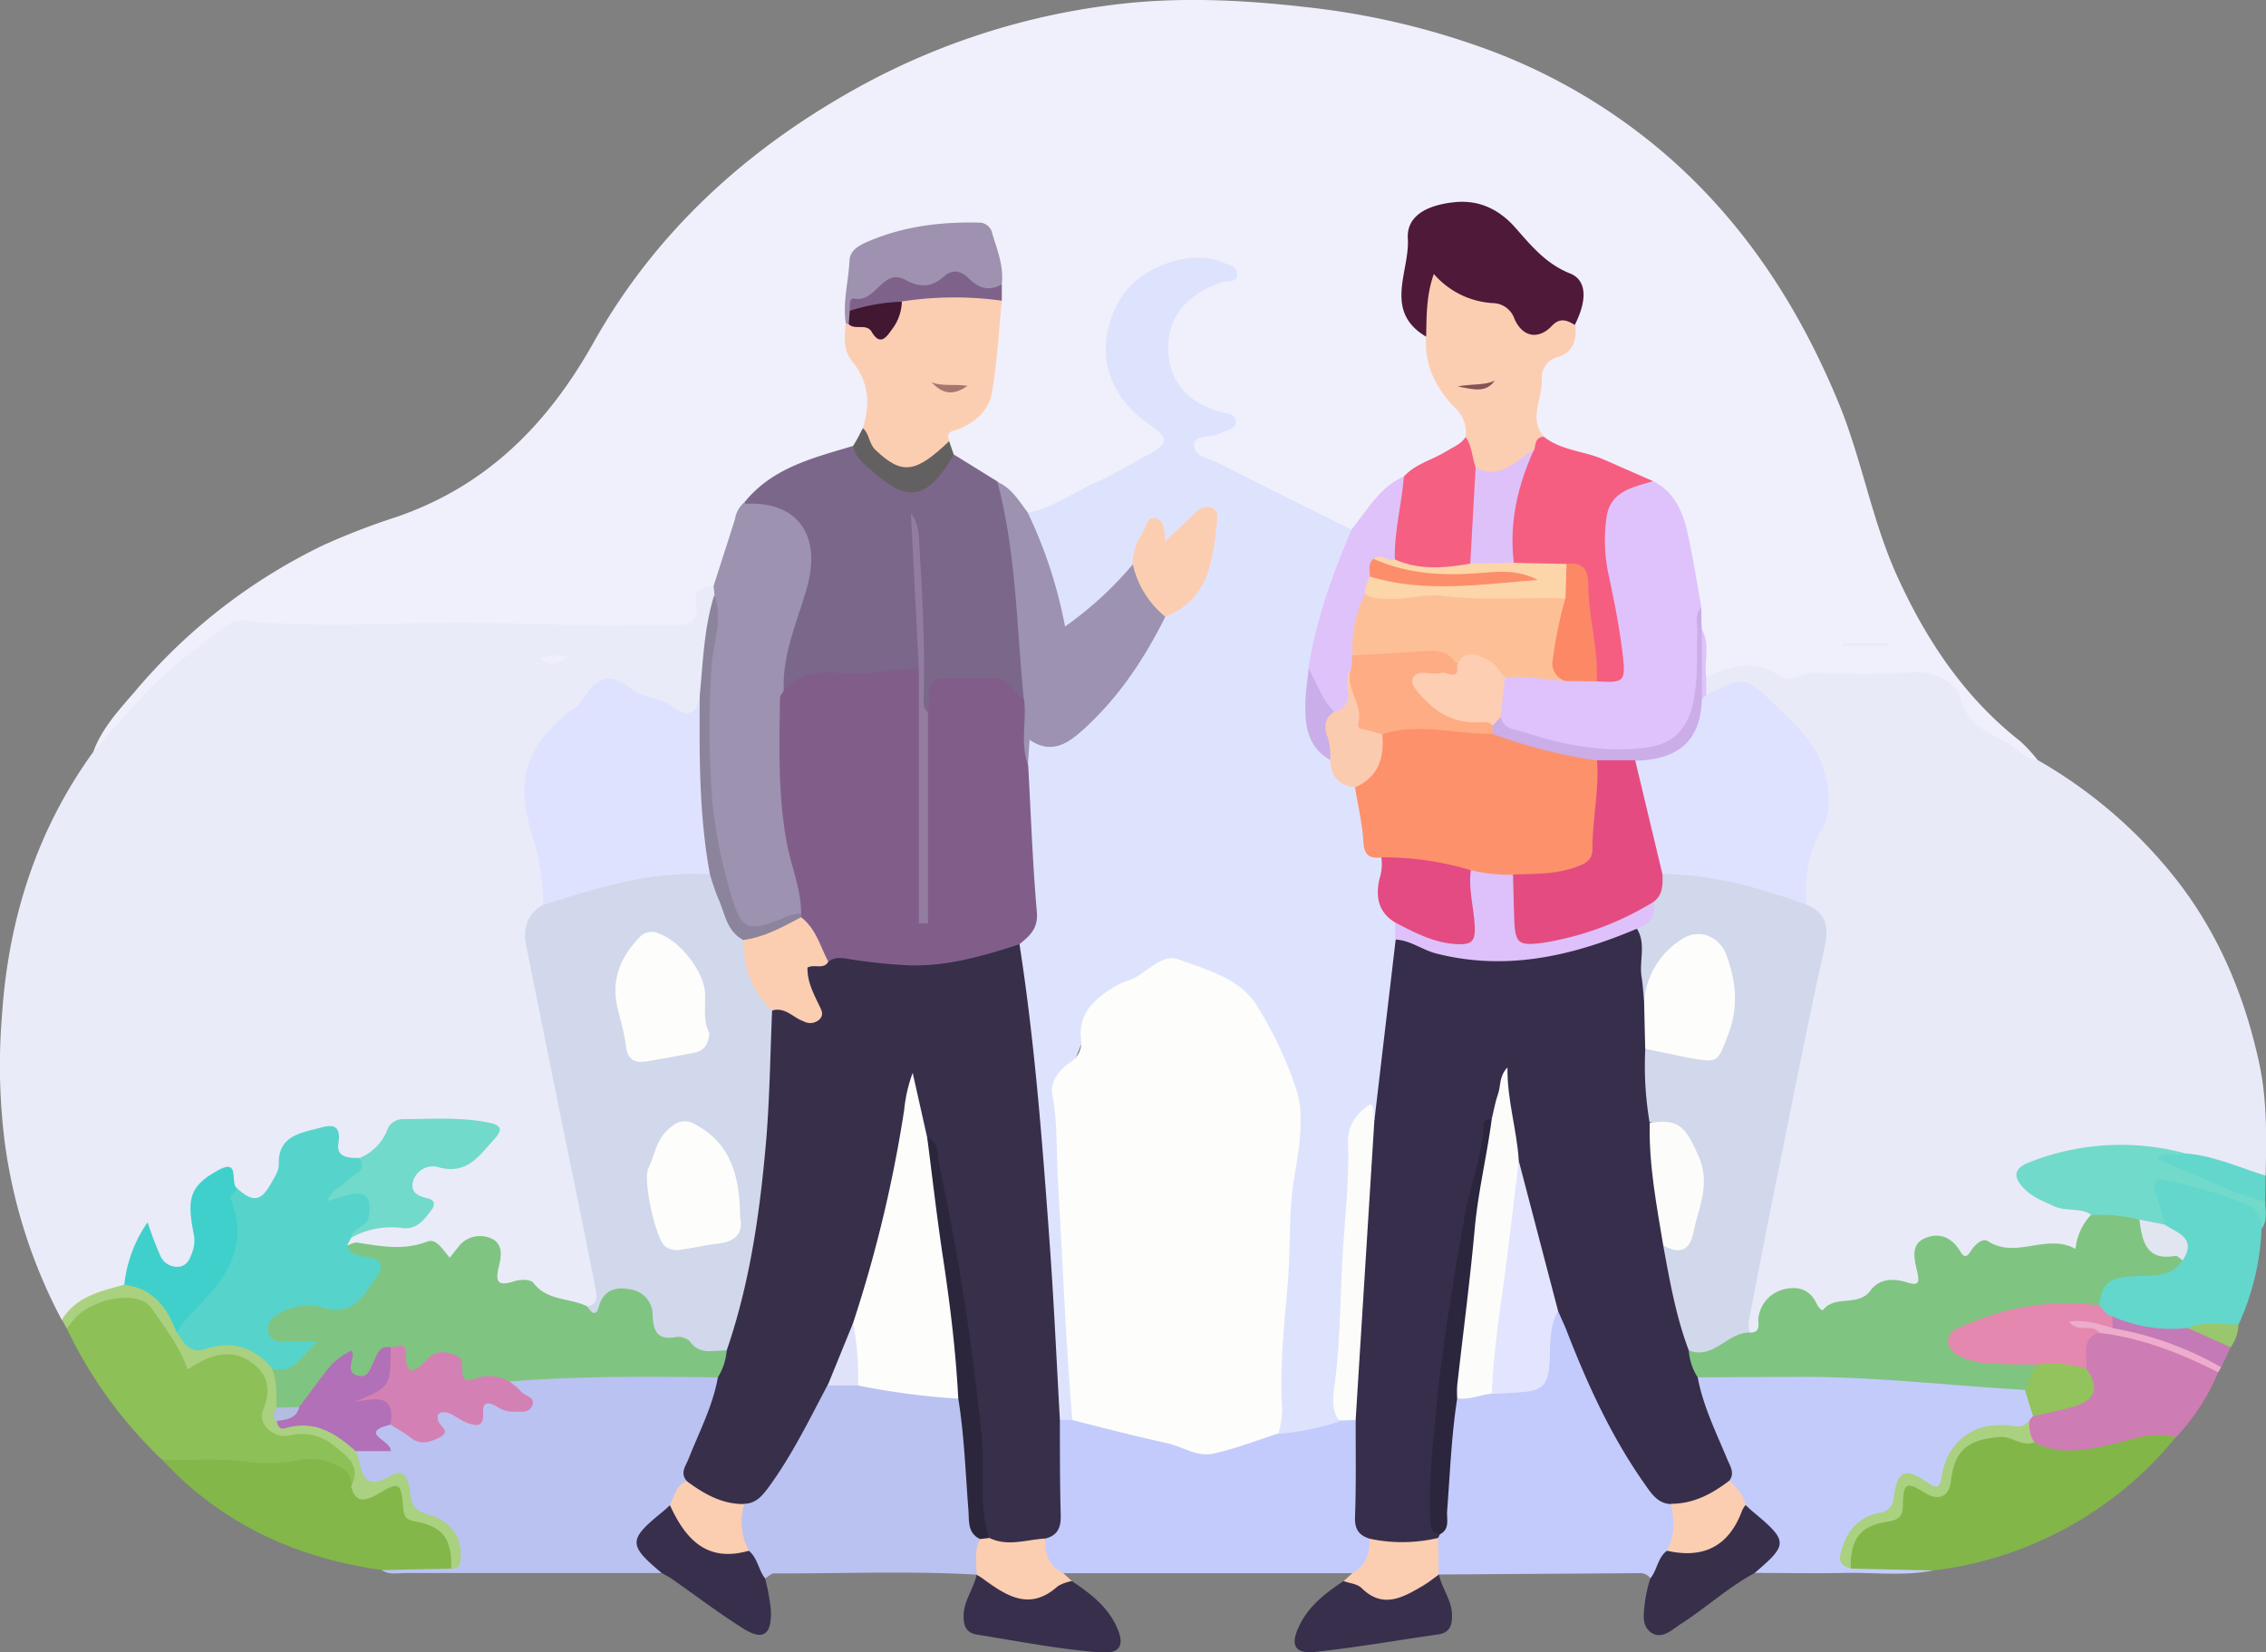 <svg xmlns="http://www.w3.org/2000/svg" viewBox="0 0 388.68 283.5"><rect x="0" y="0" width="388.68" height="283.5" fill="#808080" stroke="none"/><defs><style>.cls-1{fill:#f0f0fc;}.cls-2{fill:#eaebf8;}.cls-3{fill:#e9eaf7;}.cls-4{fill:#bac2f1;}.cls-5{fill:#c3cbfc;}.cls-6{fill:#c3cbfb;}.cls-7{fill:#82b649;}.cls-8{fill:#8dc056;}.cls-9{fill:#83b749;}.cls-10{fill:#63d7cb;}.cls-11{fill:#ce7cb4;}.cls-12{fill:#72dacb;}.cls-13{fill:#382f4c;}.cls-14{fill:#382f4b;}.cls-15{fill:#a9d17f;}.cls-16{fill:#fbceb2;}.cls-17{fill:#fcceb1;}.cls-18{fill:#c37ab6;}.cls-19{fill:#edaccc;}.cls-20{fill:#98c76d;}.cls-21{fill:#dee3fd;}.cls-22{fill:#7b678a;}.cls-23{fill:#9d92b0;}.cls-24{fill:#dfc2fb;}.cls-25{fill:#4f1939;}.cls-26{fill:#f55e81;}.cls-27{fill:#9e92b0;}.cls-28{fill:#dfc2fa;}.cls-29{fill:#f55f81;}.cls-30{fill:#cbade8;}.cls-31{fill:#7f628a;}.cls-32{fill:#636061;}.cls-33{fill:#d1d8eb;}.cls-34{fill:#80c481;}.cls-35{fill:#dfe2fe;}.cls-36{fill:#56d4cb;}.cls-37{fill:#71dacb;}.cls-38{fill:#3fd0cc;}.cls-39{fill:#8c849d;}.cls-40{fill:#d381b4;}.cls-41{fill:#b170b8;}.cls-42{fill:#fbceb1;}.cls-43{fill:#372e4b;}.cls-44{fill:#fdfefb;}.cls-45{fill:#fcfcfa;}.cls-46{fill:#aad180;}.cls-47{fill:#93c35d;}.cls-48{fill:#fcfdfb;}.cls-49{fill:#e2e5fd;}.cls-50{fill:#2b253d;}.cls-51{fill:#fdfefc;}.cls-52{fill:#2c263d;}.cls-53{fill:#e0e2f9;}.cls-54{fill:#e588b0;}.cls-55{fill:#e0e5f0;}.cls-56{fill:#b2bde0;}.cls-57{fill:#815e8a;}.cls-58{fill:#fd916c;}.cls-59{fill:#dec1fa;}.cls-60{fill:#e34b82;}.cls-61{fill:#fbcbb0;}.cls-62{fill:#caaee9;}.cls-63{fill:#927ca0;}.cls-64{fill:#fdc096;}.cls-65{fill:#fdceb1;}.cls-66{fill:#fc8865;}.cls-67{fill:#421731;}.cls-68{fill:#a6766e;}.cls-69{fill:#dfc1fa;}.cls-70{fill:#855255;}.cls-71{fill:#fcd5a9;}.cls-72{fill:#fdac84;}.cls-73{fill:#fc8e6b;}.cls-74{fill:#e44c81;}.cls-75{fill:#fdfdfb;}</style></defs><g id="Layer_2" data-name="Layer 2"><g id="Layer_1-2" data-name="Layer 1"><path class="cls-1" d="M16,129c1.47-4.07,4.43-7.2,7.13-10.35A97.57,97.57,0,0,1,55.57,93.48,122.25,122.25,0,0,1,68.1,88.66c15.39-5.31,25.83-15.84,33.71-29.89,10.86-19.35,26.83-33.69,46.3-44.28a121.12,121.12,0,0,1,42-13.56c11.36-1.54,22.76-1,34.18.32a130.75,130.75,0,0,1,28.28,6.33,99.8,99.8,0,0,1,34,19.68c13,11.54,22.06,25.64,28.7,41.61,4.07,9.78,5.75,20.28,10.13,29.94,5,11,11.52,20.83,21.16,28.38a27.74,27.74,0,0,1,3,3.27c-1.48,1-2.61-.09-3.76-.72-2.17-1.2-4.16-2.71-6.5-3.63-1.5-.6-2.17-2-2.77-3.36-1.85-4.36-5-6.55-9.89-6.28-6.44.36-12.93-.44-19.36.57a2.65,2.65,0,0,1-1.48,0c-4.11-1.88-8.24-2.36-12.48-.38-.3.14-.69-.2-1-.4-1.53-2.52-.2-5.44-1.18-8a18.57,18.57,0,0,1-.36-3.64,98.12,98.12,0,0,0-2.77-14.3,10.67,10.67,0,0,0-5-6.74,53.78,53.78,0,0,0-13.63-5.46,12.28,12.28,0,0,1-5.24-2.58c-2.68-3.63-1.62-12.13,2-14.8a7.17,7.17,0,0,0,3.12-4.83c2-6.15,1.88-6.6-3.64-9.79-2.44-1.41-4.12-3.54-5.89-5.63-3.31-3.89-7.39-5.8-12.58-4.29A6.78,6.78,0,0,0,242,43.67c.08,1.11.59,2.27.19,3.32-1.66,4.36.12,7.71,2.95,10.8A20.79,20.79,0,0,0,250.84,70a5.1,5.1,0,0,1,1.3,4.79c-.54,2.07-2.36,2.75-4,3.6a60.5,60.5,0,0,0-6.84,3.76,25.29,25.29,0,0,0-6.44,6.11c-.93,1.15-1.71,2.47-3.31,2.82-5.88-1.79-11.17-4.92-16.64-7.61-2.79-1.36-5.56-2.83-8.29-4.35-1.21-.68-2.6-1.47-2.5-3s1.77-1.88,3.05-2.33a5,5,0,0,0,2.88-1.59c-5.16-2.82-10.93-5.08-10.66-12.58.26-7.21,5-10.39,10.9-12.75C205,43.2,196,46.09,192.62,52.29c-3.14,5.69-2.17,15.11,4.23,19,4.86,3,4.56,5.1-.53,7.91s-10.34,5.55-15.66,8c-1.23.58-2.42,1.35-3.89,1.14-2.68-1-3.69-3.88-6.1-5.15-2.31-2-5.54-2.58-7.47-5.11A8.48,8.48,0,0,1,162,75.57c-.36-2,1.31-2.44,2.54-3.17a9.14,9.14,0,0,0,4.93-7.79c.25-4.32,1.28-8.59,1.39-12.94-.06-1,0-2,0-3-.52-9.09-2.14-10.42-11-9a48.18,48.18,0,0,0-8.73,2c-2.72,1-4.31,2.59-4.64,5.65a54.46,54.46,0,0,0-.57,8.17,11.22,11.22,0,0,0,1.9,7,12.48,12.48,0,0,1,1.15,11,9.63,9.63,0,0,1-2.29,3.41c-2.9,1.84-6.36,2.16-9.45,3.53a23.45,23.45,0,0,0-9,6.53,39.33,39.33,0,0,0-3.68,9.73c-.42,1.68-.76,3.42-2.24,4.59a4.56,4.56,0,0,0-1.79,2.32c-1.59,4.57-1.78,4.8-6.59,4.74-12.24-.14-24.48,0-36.72-.2-8.72-.13-17.48.1-26.22.22a15.22,15.22,0,0,1-4.48-.12c-5.85-1.71-9.6,1.83-13.67,5-5.27,4.1-9.53,9.13-13.82,14.15C18.26,128.25,17.46,129.31,16,129Z"/><path class="cls-2" d="M16,129c3-3.43,6-6.93,9.14-10.26,4.24-4.48,9.27-8,14.15-11.74a4.36,4.36,0,0,1,3.27-.46c11.31,1.16,22.6.41,33.92.31,7-.07,14.17.2,21.26.38,6,.15,12,0,18,.06,2.64,0,4.28-.73,3.65-3.62s1.52-2.6,3-3.16a2.28,2.28,0,0,1,.83,1.68c-.87,5.51-1.77,11-2.22,16.6-1.4,5.21-1.39,5.17-6.46,3.1a54.52,54.52,0,0,1-7.84-3.51c-2-1.18-3.58-.73-4.92,1a29.25,29.25,0,0,1-4.54,4.43c-6.61,5.37-7.62,12.85-4.52,20.63a19,19,0,0,1,1,11.32c-2.51,2.64-2.44,5.63-1.73,9,3.76,18.12,7.48,36.26,10.84,54.47.37,2,1.23,4.27-1.43,5.53-3.2-.66-6.72-.2-9.27-3.07-1.06-1.19-2.76-1-4.27-.72-2.39.41-3.58-.36-3.28-3,.18-1.55.73-3.45-1.14-4.34-1.69-.81-3.16.17-4.34,1.36-1.35,1.35-2.53,1.25-3.86,0-.86-.8-2.18-1.38-3.11-.85-4.32,2.47-8.41-.4-12.61-.28-.44-.84,0-1.44.54-2a10.74,10.74,0,0,1,7-2.09c1.49,0,3,0,4.29-.93,1-.73,1.77-1.6.45-2.69s-2.25-2.44-1.43-4.2a4.64,4.64,0,0,1,5-2.53c3.23.39,5.47-.9,7.44-3.23,1.25-1.48,1.25-2.38-.8-2.76a49.88,49.88,0,0,0-12.27-.25c-1.49.09-2.4,1.21-3.1,2.44a7.48,7.48,0,0,1-4.87,3.75c-1.88.36-3.5.08-4.29-1.91-.5-1.26-.13-3.3-2.49-2.8s-4.84.7-5.64,3.46a22.91,22.91,0,0,1-2.14,5.51c-2.1,3.48-4,3.71-7,.87-1.8-2.87-3.42-2.8-5.63.26a6.34,6.34,0,0,0-.92,5c.08.5.2,1,.26,1.47.47,3.64-.68,6.53-3,6.84-3.38.47-4.41-2.11-5.4-4.61a5.59,5.59,0,0,0-.52-1.44c-1.56,2.71-2,5.82-3.35,8.56a2.75,2.75,0,0,1-1.72,1.29c-3.64.49-6.26,3-9.3,4.65A90.42,90.42,0,0,1,.89,196.55a104.93,104.93,0,0,1-.55-22.39C1.44,157.77,6.24,142.47,16,129Z"/><path class="cls-3" d="M292.67,116.2c4.15-2,8.19-3.19,12.58-.24,1.81,1.21,4-.6,6.17-.54a151.29,151.29,0,0,0,16.77-.07c4.1-.34,7.5,2.09,8.13,4.57,1.34,5.26,5.85,5.89,9.09,8.33,1.21.91,2.48,2.1,4.21,2.21a81.89,81.89,0,0,1,24,20.85c7.14,9.29,11.43,19.77,13.89,31.07,1.38,6.35,1.25,12.85,1.11,19.32-1.38,1-2.6.06-3.85-.32a74.16,74.16,0,0,0-10.36-2.73c-7.91-1.38-15.79-1.75-23.52,1-1.32.47-3.29.66-3.23,2.56.06,1.64,1.75,2.28,3.06,3a14.89,14.89,0,0,0,5,1.49c1.21.17,2.54.11,3.24,1.44.23,2-1.23,3.47-1.79,5.22a1.82,1.82,0,0,1-2.38,1.27,8.79,8.79,0,0,0-6.88.72,2.43,2.43,0,0,1-2.52-.07c-2.52-1.52-4.85-1.57-7.25.39-1.31,1.08-2.26-.3-3.21-1-1.25-.95-2.61-1.75-4.12-.95s-1.23,2.4-1,3.71c.52,3.18-.78,4.13-3.76,3.5a5.1,5.1,0,0,0-4.81,1.5,7.58,7.58,0,0,1-3.59,1.73c-3.19.92-5.85,1.61-8.71-1.32-1.8-1.85-4.8,0-6,2.95-.57,1.39-.13,4-3.06,3-1.18-1.16-.74-2.55-.49-3.87,3.23-17.26,6.84-34.45,10.25-51.68a87.51,87.51,0,0,1,2-9.5c1-3.15.7-5.85-2.08-8a16.4,16.4,0,0,1,1.07-11.61c3.64-7.6,2.25-14.1-4-19.88-1.56-1.44-3.11-2.9-4.54-4.46-1.82-2-3.71-2.77-6.22-1.15-1,.63-2.17,1.39-3.44.38A2.17,2.17,0,0,1,292.67,116.2Z"/><path class="cls-4" d="M113.4,269.88q-21.93,0-43.86,0c-1.34,0-2.76.36-4-.47,1.74-2,4.12-1.17,6.26-1.35,1.48-.12,3,0,4.45-.06,2.86-.63,1.58-2.49,1.12-4a3.88,3.88,0,0,0-2.6-2.49c-3-1-5.28-2.5-5.62-6-.12-1.14-.85-1.66-2.14-1.28-1.47.44-3.19,2-4.46.61A6.78,6.78,0,0,1,61,248.68a4.84,4.84,0,0,1,4.83-.24c-2.44-2.9-2.4-3.38.68-4.74,1.72.08,2.91,1.34,4.38,2,1.69.72,3.67,1.89,3.58-1.79-.08-3,2.1-2.5,4-1.73,1.62.67,3.14,1.93,4-1,.38-1.34,1.76-1.13,2.89-.75,1.28.43,2.52,1.14,4,.46.34-1.44-1.12-1.74-1.7-2.56-.87-1.21-.39-1.78.79-2.19a178.44,178.44,0,0,1,34-.69c2.56,1.39,1.3,3.39.71,5.16-1.48,4.45-3.84,8.58-4.69,13.24-1,1.66-2.09,3.26-2.94,5a7.06,7.06,0,0,1-1.28,1.34c-4.56,3.87-4.57,4-.85,8.68A.94.94,0,0,1,113.4,269.88Z"/><path class="cls-5" d="M232,269.91H182.42c-3.6-1-4.27-2.24-3.34-6.4,1.41-1.92,1.4-4.14,1.5-6.4.21-4.44-.76-8.94.7-13.31a3.14,3.14,0,0,1,2.29-1.05,83,83,0,0,1,16.71,4c4.73,1.56,9.21,1.79,13.83-.09a42.66,42.66,0,0,1,5-1.45c3.56-.88,7.18-1.49,10.77-2.26a3.43,3.43,0,0,1,3,.75c1.61,4.34.53,8.86.78,13.29.12,2.24,0,4.48,1.44,6.42C236,267.41,235.34,268.8,232,269.91Z"/><path class="cls-6" d="M331.58,269.44c-5.06,1-10.18.31-15.27.42s-10.25,0-15.37,0c-.36-.91.38-1.33.86-1.86,2.85-3.11,2.81-4.09-.39-6.88a13.59,13.59,0,0,1-2.46-2.27c-.82-1.8-2.31-3.21-3-5.09-.68-4.9-3.47-9.06-4.77-13.74-.45-1.64-1.52-3.36.71-4.58,7.31-1,14.66-.64,22-.35,10.91.42,21.84.89,32.66,2.54,2.08.93,2.52,2.8,2.73,4.8a3.51,3.51,0,0,1-.63,1.65c-.92,1.52-2.34,1.41-3.91,1.49-5.9.31-9.82,1.74-10.83,7.95-.37,2.3-1.72,2.67-3.83,1.55-3.23-1.73-3.4-1.65-4.27,2-.52,2.17-2,3.06-3.82,3.66a7.24,7.24,0,0,0-4.75,4.44c-.52,1.39-.67,2.81,1.56,2.8,3,.05,5.91-.08,8.85.05C329.05,268.12,330.63,267.92,331.58,269.44Z"/><path class="cls-5" d="M283.09,270.78a2.24,2.24,0,0,0-2-.88l-34.31.23-.42-.49a11.26,11.26,0,0,1-.33-5.73,7.37,7.37,0,0,1,.36-1.24c1.44-5.1,1-10.39,1.59-15.57.3-2.47.16-5,1.57-7.22,1.83-1.34,4-1.39,6.14-1.7,8.28-.32,8.25-.32,9.44-8.5.24-1.66-.15-3.52,1.29-4.87,2.78-.36,2.75,2.14,3.35,3.63,3.38,8.45,7,16.77,12.22,24.3a16.88,16.88,0,0,0,4.87,5.05,7.55,7.55,0,0,1-.25,8.26C285.43,267.6,285.37,270,283.09,270.78Z"/><path class="cls-4" d="M167.51,270.16c-11.57-.68-23.15-.17-34.72-.22-.52,0-1,.56-1.56.86-2.28-.75-2.33-3.17-3.54-4.72-1.52-2.66-2.24-5.35-.38-8.16,5.8-4,8.11-10.56,11.58-16.24,1-1.68,1.48-3.76,3.53-4.67a12.14,12.14,0,0,1,5-.19c5.68,1.13,11.59.81,17.13,2.81,1.73,1.93,1.45,4.36,1.78,6.68.82,5.63-.08,11.46,2.06,16.92.52,2,0,4-.21,5.94A2.23,2.23,0,0,1,167.51,270.16Z"/><path class="cls-7" d="M331.58,269.44l-14.13-.33c-1.41-3.7.09-6.8,4.2-8.24,2.32-.8,4.22-1.44,4.16-4.64,0-2.2,1.93-2.66,4.5-1,2.22,1.42,3.14.77,3.55-1.54,1.1-6.19,5.64-9.14,11.91-7.76,1.2.26,2.3.95,3.59.91a20.93,20.93,0,0,0,12.41-.11,49.71,49.71,0,0,1,8-1.45c1.33-.16,2.79-.43,3.42,1.32A63.36,63.36,0,0,1,331.58,269.44Z"/><path class="cls-8" d="M27.89,250.53a77.07,77.07,0,0,1-16.44-22.6c1.06-4.54,4.88-5.34,8.54-5.9,3.4-.51,6.42.56,8.21,3.88.53,1,1.08,2,1.62,2.93,1.65,3,3.06,4.74,7.26,3,5.22-2.1,11.1,3.72,9.55,8.8-1.15,3.73.14,4.86,3.89,4.57,4.43-.35,9.12,2.36,10.64,6.15.83,2.06.72,2.35-1.26,3.47-2.5-3.3-5.89-3.81-9.67-3.09-6.29,1.19-12.56-1.13-18.86-.1C30.11,251.88,29.17,250.58,27.89,250.53Z"/><path class="cls-9" d="M27.89,250.53c4.55,0,9.13-.31,13.63.15a28,28,0,0,0,8.81,0,10.72,10.72,0,0,1,8,1,3.23,3.23,0,0,1,1.92,3.27c1.7,1.25,3.3,1.11,5.13,0,2.63-1.53,4.24-.8,4.47,2.24.18,2.25,1.1,2.68,3.06,3.19,4.27,1.09,6,4.82,4.51,8.74l-11.86.25C50.86,267.33,38.1,261.48,27.89,250.53Z"/><path class="cls-10" d="M387.92,210.83A43.71,43.71,0,0,1,384,227.19c-2.65,2.07-5.93.34-8.74,1.47a21.13,21.13,0,0,1-13.06-1.9,4.38,4.38,0,0,1-2.6-2.59c-.12-4,1.44-5.6,6.07-6.14,2.68-.31,5.53,0,7.66-2.18,1.11-1.45.79-2.69-.56-3.76a6.39,6.39,0,0,1-2.24-2.32c-.74-2.43-3-5.15-1.09-7.34s4.84,0,7.29.23c3.09.33,5.83,2.05,8.74,3.09A3.73,3.73,0,0,1,387.92,210.83Z"/><path class="cls-11" d="M373.22,246.6c-4.05-1.17-7.79.53-11.59,1.33-4.32.92-8.54,1.72-12.69-.49-2-.94-1.37-2.41-.78-3.86l.53-.6c1-1.81,2.9-1.73,4.55-2.14,5-1.26,5.33-1.84,3.78-6.61-.26-2.59-.46-5.16,2.73-6.24,7.31,0,13.66,3,20,6.17.44.21.58.79.72,1.27A36.79,36.79,0,0,1,373.22,246.6Z"/><path class="cls-12" d="M387.92,210.83a4,4,0,0,0-2.51-4.2,78.92,78.92,0,0,0-14.69-4.26c-1.35-.22-1.29,1.06-1,2,.52,1.89,1.06,3.79,1.59,5.68-1.58,1.08-3.2,0-4.79.09-2.57-.75-5.45-.1-7.82-1.73-1.95-1.28-4.35-.51-6.41-1.48-1.8-.85-3.65-1.5-5.09-3-1.86-1.88-1.91-3.42.77-4.48a42.71,42.71,0,0,1,26.45-1.69.63.63,0,0,1-.27.91,2,2,0,0,1-1.13.16c4,2.1,8.29,3.54,12.39,5.41,1.13.51,2.34.8,3.14,1.85C388.55,207.76,389,209.39,387.92,210.83Z"/><path class="cls-13" d="M246.82,270.13c.5,2.43,2.26,4.43,2.24,7.08,0,1.75-.45,2.91-2.32,3.19-7,1-14,2.24-21.09,3-3.62.4-4.41-1.16-2.75-4.56s4.52-5.58,7.57-7.59a3.39,3.39,0,0,1,3.52.33c3.31,2.82,6.37,1.55,9.5-.32,1-.59,1.84-1.79,3.28-1.12Z"/><path class="cls-13" d="M183.85,271.26c3.25,2.16,6.31,4.5,7.87,8.26,1.08,2.61.46,4.18-2.65,4-7.22-.52-14.31-1.93-21.44-3.07-1.85-.29-2.34-1.39-2.35-3.17,0-2.64,1.72-4.65,2.23-7.08l0,0c2.5-.48,3.87,1.72,5.84,2.52,2.22.89,4.09,1.4,6.05-.5A4,4,0,0,1,183.85,271.26Z"/><path class="cls-14" d="M283.09,270.78c1.17-1.42,1.23-3.51,2.8-4.7a3.58,3.58,0,0,1,3.13-.8c3.89.87,5.94-1.32,7.68-4.28.65-1.11,1.11-2.54,2.72-2.78.36.33.72.67,1.09,1,6.25,5.19,6.27,5.7.43,10.67-4.49,2.42-8.25,5.91-12.52,8.65-1.58,1-3.38,2.91-5.3,1.48-1.72-1.29-1.1-3.68-.91-5.62A24.34,24.34,0,0,1,283.09,270.78Z"/><path class="cls-13" d="M128.48,266.09c1.49,1.24,1.61,3.27,2.75,4.71a35.52,35.52,0,0,1,1,5.44c.16,4.36-1.4,5.35-5,3-4.07-2.58-7.91-5.51-11.86-8.27-.61-.43-1.27-.76-1.91-1.13-5.71-4.78-5.7-5.68.12-10.41.48-.39.92-.81,1.38-1.22,1.88.36,2.31,2.12,3.13,3.41,1.65,2.58,3.56,4.34,7,3.62A4,4,0,0,1,128.48,266.09Z"/><path class="cls-15" d="M77.38,269.15c.18-5.13-1.38-7.29-6.33-8.16-1.75-.3-1.79-1.22-1.91-2.55-.36-4.11-.7-4.23-4.1-2.25-1.93,1.11-4,2.15-4.83-1.25,1.93-3.6-1-5.34-3.06-7a8.48,8.48,0,0,0-7.36-1.68c-2.62.67-5.69-1.78-4.69-4.28,1.46-3.65.91-6.3-2.23-8.41s-6.4-1.23-9.45.62l-1.27.75c-1.33-4-3.94-7.23-6.2-10.53-2.06-3-9.33-1.9-12.83,1.5-.61.6-1.11,1.32-1.67,2l-.82-1.49c2.44-4,6.61-4.9,10.67-6a7.36,7.36,0,0,1,7.88,3.79c.73,1.27,1.15,2.7,2,3.94,1.17,2,2.92,2.42,5.1,2,4.56-.84,8.35.42,11,4.38a9.65,9.65,0,0,1,1,6.1c-.08.94-.56,1.9.12,2.81,2.38.47,4.85,0,7.19.91s4.49,2,5.34,4.58a5.75,5.75,0,0,1,.6,1.35c.61,3.43,1.57,5.27,5.58,2.84,2.48-1.49,3.11,1.51,3.27,3.11.2,2.22,1,3,3.15,3.64,4,1.18,5.74,4,5.47,7.36C79,268.39,78.72,269.21,77.38,269.15Z"/><path class="cls-16" d="M246.77,270.16c-.89.63-1.74,1.34-2.68,1.89-3.44,2-6.85,4.07-10.57.38-.71-.7-2-.79-3.05-1.16l1.49-1.36c2.35-1.29,3-3.45,3-5.92,3.89-1.13,7.8-.82,11.71-.18Z"/><path class="cls-17" d="M183.85,271.26a7.29,7.29,0,0,0-2.39.86c-4.88,4.41-8.92,1.61-13-1.37a9.78,9.78,0,0,0-.94-.57c0-2.06-.46-4.17.57-6.13a2,2,0,0,1,1.63-.79c3.12,1,6.46-.77,9.55.74-.09,2.57.61,4.72,3.13,5.91Z"/><path class="cls-10" d="M388.53,206.18c-6.41-1.65-12.17-4.87-18.4-7.27,1.17-2,3.08,0,4.27-1.06,5,.27,9.51,2.4,14.2,3.85Z"/><path class="cls-18" d="M362.35,225.84a24.86,24.86,0,0,0,12.85,2,8.55,8.55,0,0,1,7.42,3.32c-.54,1.15-1.09,2.29-1.63,3.43A172.63,172.63,0,0,0,362.2,228,1.65,1.65,0,0,1,362.35,225.84Z"/><path class="cls-19" d="M362.4,227.87a56.88,56.88,0,0,1,18.59,6.7l-.52.86c-6.45-3.25-13.1-5.9-20.35-6.75-1.12-.33-2.2.27-3.3.12s-2.12-.32-2.15-1.58,1.12-1.55,2.1-1.51C358.86,225.81,361,225.86,362.4,227.87Z"/><path class="cls-20" d="M382.62,231.14l-7.42-3.32c2.85-1.21,5.85-.45,8.77-.63A7.19,7.19,0,0,1,382.62,231.14Z"/><path class="cls-21" d="M183.94,243.63l-2.14,0c-2.41-3.41-1.65-7.5-1.81-11.17-1-22.89-3.1-45.66-5.84-68.39a6.82,6.82,0,0,1,0-1.86c2-2.84,2.18-5.89,2.1-9.38-.17-6.93-1.15-13.82-.95-20.76,0-1.11.09-2.23.22-3.34.18-1.64.94-2.53,2.73-2,3.06.83,5.24-.72,7.31-2.66,5.7-5.33,9.69-11.92,13.69-18.5,5.74-3.13,8.05-8.23,8.27-14.52,0-.85.37-1.87-.59-2.35s-1.6.4-2.24.95-1.41,1.42-2.16,2.08c-2.6,2.31-3,2.22-4.77-1.07-2,1.7-2.17,4.14-2.92,6.33-2.33,4.3-6.17,7.11-9.93,10-1.54,1.18-3,.81-3.48-1a150.86,150.86,0,0,0-5.5-17c-.13-.34.09-.72.27-1,4.34-.84,7.87-3.5,11.81-5.23,3-1.34,5.9-3.14,8.86-4.71,3.63-1.93,3.66-2.92.13-5.34-7.46-5.12-9.43-13.36-5-21.17,3.21-5.72,12.24-9,17.89-6.47,1,.44,2.42.64,2.32,2.06s-1.54,1-2.4,1.24c-5.67,1.81-9.13,5.58-9.39,10.32-.34,6.05,2.78,10.27,8.88,11.95,1.07.29,2.57.28,2.69,1.53.14,1.56-1.6,1.6-2.64,2.17-1.49.82-4.38.25-4.5,1.83-.18,2.22,2.72,2.51,4.4,3.37,7.51,3.86,15.09,7.58,22.64,11.36.43,3.27-1.27,6-2.39,8.86a85.77,85.77,0,0,0-4,15.14c-.1,1.85-.41,3.68-.55,5.52a12.33,12.33,0,0,0,3.52,9.78c.73,2.43,2.81,3.65,4.64,5.09,1.21,2.34,1.25,4.95,1.69,7.45a5.76,5.76,0,0,0,2.55,4.21,3.16,3.16,0,0,1,.49,2.79c-1,3.36,0,6.2,2.16,8.77a8.2,8.2,0,0,1,.44,3.18c-.93,9.24-2.32,18.43-3,27.7-.08,1.11-.22,2.25-1.36,2.88-2-.68-2.7.56-3.24,2.09-.68,1.93-.51,3.94-.6,5.92-.71,14.55-1.35,29.1-2.56,43.61A45.22,45.22,0,0,1,219.21,246c-1.06-4.67-.62-9.44-.19-14.06.55-5.85.66-11.72,1.08-17.56.63-8.7,1-17.44,1.38-26.16a5.86,5.86,0,0,0-2.11-4.6,8.71,8.71,0,0,1-2.82-5.94c-.14-3-1.85-5.13-4.19-6.75a62,62,0,0,0-9-4.68,3,3,0,0,0-2.54-.32c-4.25,2-9.48,3.06-12.14,7-2.92,4.38-4.41,9.71-6.6,14.58-1.33,3-.29,7.13,0,10.74,1.21,14.17,1.35,28.4,2.59,42.57A3.55,3.55,0,0,1,183.94,243.63Z"/><path class="cls-22" d="M163.65,78l7.44,4.61a8.56,8.56,0,0,1,2.24,4.62c1.91,10.17,2.38,20.48,3.19,30.76a3.33,3.33,0,0,1-.33,1.44c-1.06,1.41-2,.4-2.78-.29-3.29-3.06-7.26-1.76-11-1.79-1.32,0-1.77,1.09-2,2.28s0,2.66-1.92,2.55c-1.44-1.42-1.35-3.35-1-4.94,1.2-5,.32-9.94.09-14.88-.2-4.33-.11-8.67-.78-12.4.48,7.81,1.28,16.19,1.13,24.6-2.54,1.92-5.61,1.65-8.5,1.88-5,.41-10.11-.66-14.67,2.3-2.05-1.68-1.3-3.86-.88-5.84.82-3.89,2-7.67,3.23-11.46a15.52,15.52,0,0,0,.12-9.51c-1-3.08-2.87-4.78-6.27-4.72-1.1,0-2.72.9-3.29-1,4.8-6,11.89-7.67,18.75-9.73,2,1.37,3.25,3.44,5.14,4.88,3.79,2.88,5.79,2.75,9.14-.5C161.65,79.9,162.38,78.68,163.65,78Z"/><path class="cls-23" d="M127.65,86.2c.09.08.19.23.28.23,8.84-.44,13,5.32,10.51,14.29-1.64,5.84-4.29,11.47-4,17.74.8,2.94.42,5.94.36,8.9a86.8,86.8,0,0,0,2.83,24c.47,1.78,1.13,3.6.13,5.44-8.29,5.17-11.39,4.13-13.93-4.93-3.59-12.75-3.87-25.69-2.34-38.79.42-3.65,1.45-7.28,1.07-11-.06-.52-.11-1-.16-1.56,1.23-3.83,2.47-7.65,3.68-11.48A4.66,4.66,0,0,1,127.65,86.2Z"/><path class="cls-24" d="M283.55,82.55c3.7,1.85,5.12,5.27,5.94,9,.94,4.21,1.59,8.49,2.36,12.74-1,3.07.44,6.13.06,9.21-.22,1.72,0,3.48-.22,5.21-1.14,7.78-4.64,11.18-12.37,11-6.19-.13-12.41-.81-18.27-3.1-1.79-.7-3.93-1.13-4.49-3.5A11.9,11.9,0,0,1,258,116c3.48-1.93,7-.18,10.52-.13,1.73,0,3.45,0,5.18,0,3.15.23,3.84-1.51,3.42-4.22a107.7,107.7,0,0,0-1.88-11,30.33,30.33,0,0,1-.94-8.48C274.44,85.29,277,82.65,283.55,82.55Z"/><path class="cls-23" d="M175.61,120c-1.23-12.46-1.29-25.07-4.52-37.3,2.42,1,3.66,3.22,5.15,5.16a78.78,78.78,0,0,1,6.44,19.63A61.44,61.44,0,0,0,194.3,96.83a76.14,76.14,0,0,1,5.57,9c-3.67,7.39-8.21,14.16-14.42,19.66-2.47,2.19-5.26,3.91-8.85,1.43l-.29,4.34C174.06,129,173.75,124,175.61,120Z"/><path class="cls-17" d="M148,73.45c1.32-4.08,1-8-1.75-11.34-1.73-2.08-1.36-4.32-1.21-6.62a1.48,1.48,0,0,1,1-.31c4,1.61,7.2,1.28,8.49-3.61.08-.3.56-.45.9-.62,5.54-1.36,11-2.09,16.4.68-.53,5.3-.79,10.65-1.72,15.87-.5,2.85-2.75,4.91-5.58,6.08-.89.37-2.47.33-1.7,2.1-2.1,4.17-4.55,5.84-7.63,5.21A8.81,8.81,0,0,1,148,73.45Z"/><path class="cls-17" d="M251.4,74.94a5.69,5.69,0,0,0-1.77-4.9c-3.26-3.31-5.37-7.37-5-12.29-1.72-3-.83-6.07,0-9.08.52-2,1.94-2.25,3.41-1.1a19.55,19.55,0,0,0,8.53,3.55,6.21,6.21,0,0,1,3.86,2.75c1.59,2.27,3.36,3.18,5.9,1.1,1.33-1.1,3-1.51,3.85.77.38,2.5-.4,4.71-2.8,5.47A3.7,3.7,0,0,0,264.44,65c.24,3.3-2.33,6.73.37,9.9a6.39,6.39,0,0,1-1.47,2.85c-2,1.78-4,3.71-6.95,3.92a4.67,4.67,0,0,1-3.74-1.25C251.33,78.82,251.54,76.84,251.4,74.94Z"/><path class="cls-25" d="M270.12,55.74c-1.34-.8-2.53-1.31-3.92.16-2.27,2.4-5,2-6.41-1.15A4,4,0,0,0,256,52a14.48,14.48,0,0,1-10.06-5c-1.32,3.75-1.23,7.27-1.32,10.76-7.39-4.36-2.79-11.18-3.14-16.82-.23-3.81,3.1-5.74,8-6.25,4.31-.45,7.77,1.31,10.53,4.47s5.25,6.14,9.31,7.76C272.19,48.07,272.28,51.48,270.12,55.74Z"/><path class="cls-26" d="M263.15,77.19c.29-.94.16-2.2,1.66-2.26,3,2.38,6.93,2.44,10.29,3.91l8.45,3.71c-3.5,1.06-7.42,1.73-8,6.31a28.21,28.21,0,0,0,.33,9.6c1,4.6,1.91,9.22,2.46,13.87s.21,4.84-4.45,4.57c-1.93-4.93-1.62-10.23-2.49-15.34-.33-2-.5-3.79-3.12-3.75-2.85-.09-5.76.51-8.52-.71C257.06,89.81,258.54,83.23,263.15,77.19Z"/><path class="cls-27" d="M145.58,55.62l-.5-.13c-.56-3.63.45-7.17.63-10.75.08-1.6,1.21-2.36,2.5-3,6.23-2.84,12.81-3.7,19.58-3.55a2.31,2.31,0,0,1,2.41,1.87c.85,2.83,2,5.63,1.64,8.69-1.54,2.35-3.5,1.49-5.16.39-2-1.33-3.77-1.55-5.77-.08a3.8,3.8,0,0,1-4.21.45,4.45,4.45,0,0,0-6,1c-1.18,1.34-3.94.55-4.1,3.15A2.62,2.62,0,0,1,145.58,55.62Z"/><path class="cls-28" d="M224.43,114.75c1.27-8.39,4.15-16.28,7.45-24,2.7-3.28,4.76-7.2,8.93-9,1.09,1,.93,2.2.71,3.39-.6,3.36-.88,6.76-1.42,10.11-.65,1.78-2.34,1.19-3.59,1.6-.84.65-.75,1.65-1,2.54s-.54,2-.84,3a32.89,32.89,0,0,0-1.81,10.06,11.15,11.15,0,0,1-.29,2.38,16.72,16.72,0,0,0-.5,4.34c-.12,1.75-.75,3.09-2.72,3.33C225.35,121.43,225.38,117.78,224.43,114.75Z"/><path class="cls-29" d="M239.25,96c-.12-4.82,1.18-9.49,1.56-14.25,2-2.22,4.92-2.84,7.33-4.36,1.16-.72,2.48-1.19,3.26-2.41,1.11,1.57,1.1,3.5,1.71,5.23,1.72,5.57,1.2,11.06-.61,16.51C247.88,99.28,241.89,99,239.25,96Z"/><path class="cls-30" d="M257.38,123c.51,2.17,2.66,2.16,4.1,2.63,6.8,2.24,13.78,3.57,21,2.61,4.4-.58,6.91-3.07,7.9-7.54.93-4.17.66-8.37.75-12.57,0-1.31-.5-2.76.7-3.87,0,1.23,0,2.47.07,3.71.81,3.79-.06,7.65.49,11.45,1.22,7.07-3.53,11.91-11.87,12.1-2.12.06-4.23.07-6.35,0-6.25-1-12.56-1.83-18.21-5a2.08,2.08,0,0,1-.56-1.68C255.75,123.82,256,122.78,257.38,123Z"/><path class="cls-31" d="M145.75,53.33c.05-.82-.18-2.29.82-2.1,3.69.72,4.86-5.33,8.69-3.23,2.55,1.39,4.51,1.33,6.66-.57,1.38-1.22,2.83-1.08,4.24.33,1.59,1.59,3.49,2.35,5.68,1v2.83a59.37,59.37,0,0,0-17.15.13C151.88,53.24,149,54.13,145.75,53.33Z"/><path class="cls-32" d="M148,73.45c1.17,1,1,2.63,2.17,3.75,4.51,4.27,6.8,4.07,12.63-1.51l.81,2.35c-4.45,7.47-7.71,8.47-14,2.76-1.32-1.2-3-2.24-3.26-4.33C147,75.46,147.49,74.45,148,73.45Z"/><path class="cls-24" d="M291.91,120c0-4,0-8,0-12,1.52,2.63.33,5.51.75,8.24l0,3C292.83,119.88,292.57,120.12,291.91,120Z"/><path class="cls-3" d="M324,110.79h-8v-.38h8Z"/><path class="cls-33" d="M100.77,224.15c2.09-.43,1.54-2.15,1.31-3.32-2-10.45-4.21-20.88-6.33-31.32Q93,175.85,90.24,162.18c-.58-2.94.18-5.41,3-7a8,8,0,0,1,4.45-2.49c7.71-2.28,15.42-4.58,23.63-3.55,1.55.43,2,1.75,2.37,3.08a27.86,27.86,0,0,0,4.47,8.95c.37,4.69,2.84,8.53,5,12.48a190.12,190.12,0,0,1-6,54.16,8.29,8.29,0,0,1-1.7,3.71c-2.23,1.58-4.48,2-6.76,0-.38-.32.16-.11-.31-.19-4.32-.74-7.5-2.25-8.4-7.38-.45-2.55-3.81-2.27-6.22.29C102,226.2,102,226.2,100.77,224.15Z"/><path class="cls-34" d="M100.77,224.15c.61,1.1,1.45,1.77,1.93.07.84-3,2.94-3.48,5.5-3a4.44,4.44,0,0,1,3.75,4.5c.09,2.86,1,4.23,4,3.67a2.87,2.87,0,0,1,2.39.75c1.7,2.43,4.08,1.47,6.27,1.56.81,2,.9,3.69-1.51,4.61-12-.16-23.93-.25-35.87.72-2,.65-4.1-.16-6.19.42-1.54.42-2.41-.89-2.83-2.36-.58-2.09-2.15-2.63-3.71-1.48-3,2.23-5.28,2.63-6.82-1.42-.06-.16-.46-.14-.72-.11-1.42.32-1.79,1.62-2.43,2.64-.84,1.34-1.79,2.52-3.57,2s-1.57-2-1.49-3.45c-2.44,1.51-3.91,3.83-5.43,6.1-.84,1.25-1.63,2.52-3.25,2.88-1.21.17-2.41.26-3.38-.71,0-2.26.18-4.55-.76-6.7,1.46-1.25,3.82-1.25,4.74-3.32-.71-.57-1.49-.33-2.22-.38-1.86-.14-3.55-.56-3.86-2.75s1.15-3.14,2.75-4c2.68-1.46,5.57-1.15,8.42-1a7.27,7.27,0,0,0,7.11-4.77c.45-1.4-.42-1.7-1.38-2.14-1.25-.56-3.07-.64-2.7-2.8.6-.17,1.23-.57,1.78-.49,4,.62,7.93,1.39,12-.18,1.57-.61,2.67,1.42,3.86,2.77.54-.69,1-1.27,1.43-1.82A4.67,4.67,0,0,1,84,212.37c2.38.84,2,3.15,1.59,4.81-.72,2.87-.14,3.54,2.69,2.61,1-.32,2.76-.3,3.2.29C93.88,223.26,97.78,222.62,100.77,224.15Z"/><path class="cls-35" d="M121.77,150c-10-.6-19.28,2.28-28.58,5.26a42.93,42.93,0,0,0-2-12.27c-2.72-9.19-1.22-14.42,6.37-20.88.47-.4,1.15-.58,1.55-1,1.54-1.74,2.48-4.41,5-4.66,2.42-.25,4.09,2.14,6.33,2.87,1.65.55,3.5.86,4.87,1.84,2.8,2,4.19,1.45,4.69-1.87,1.28,1.05.87,2.52.87,3.83,0,8-.2,15.92,1.58,23.76A3.3,3.3,0,0,1,121.77,150Z"/><path class="cls-36" d="M59.55,213.64c.47,1.71,2.1,1.84,3.32,2,2.93.37,2.94,1.72,1.57,3.69-2.19,3.13-4,6.5-9.08,5a9.58,9.58,0,0,0-7.92,1.34A2.62,2.62,0,0,0,46,228.4c.22,1.38,1.23,1.76,2.47,1.77,1.69,0,3.39,0,6.06,0-2.91,2.41-4.05,5.66-7.83,4.63-3.09-3.73-6.94-4.86-11.52-3.34-2.76.91-3.63-1.23-4.85-2.85.33-3.25,2.78-5.18,4.81-7.24a14,14,0,0,0,3.93-14.2c-.41-1.6-.54-3,1.65-3.25,2.63,2.37,4,2.21,5.7-.76.61-1.08,1.44-2.29,1.4-3.42-.14-4.64,3.34-5.29,6.53-6.11,1.85-.46,4.31-1.38,3.7,2.54-.39,2.48,1.82,2.5,3.63,2.49,1.16,1.38,1.21,1.41.61,2.34a10.88,10.88,0,0,1-3.85,3.42c1.91-.4,4.2-1.48,5.27,1.13.91,2.22.65,4.46-2,5.67a3.14,3.14,0,0,0-1.46,1.12Z"/><path class="cls-37" d="M60.25,212.34c.27-1.77,2.63-1.71,3-3.62.58-3.36-.48-4.54-3.72-3.66-1,.29-2.07.63-3.32,1,.58-2,2.37-2.38,3.37-3.51s3.44-1.53,2.14-3.9a8.55,8.55,0,0,0,4.62-4.59A2.89,2.89,0,0,1,69.11,192c5,0,9.94-.4,14.89.64,2.39.5,1.93,1.54.83,2.75-2.53,2.77-4.65,6.17-9.46,4.91a3.54,3.54,0,0,0-4.52,2.37c-.52,1.92.93,2.57,2.54,2.93,1.23.28,1.25,1.16.62,2-1.29,1.68-2.51,3.44-5.11,3.08A14.13,14.13,0,0,0,60.25,212.34Z"/><path class="cls-38" d="M40.71,203.92c-.42.57-1.32,1.35-1.18,1.7,3.48,8.58-1.22,14.28-6.76,19.75a26.21,26.21,0,0,0-2.45,3.24c-1.66-4.21-4-7.63-9-8.17a22.85,22.85,0,0,1,4-10.74,59.57,59.57,0,0,0,2.13,5.62,3.12,3.12,0,0,0,3.26,2c1.67-.24,2-1.77,2.44-3a6,6,0,0,0,0-3c-1.14-5.89-.47-8,4.49-10.66C41.24,198.76,39.38,203.11,40.71,203.92Z"/><path class="cls-39" d="M121.77,150c-1.88-10.17-1.82-20.45-1.74-30.74.56-5.76.73-11.59,2.49-17.18,1.59,4.18-.25,8.27-.47,12.39a161.56,161.56,0,0,0,.07,22.33,83.83,83.83,0,0,0,3.19,16.38c1.82,6.29,2.73,6.86,8.86,4.42a7.13,7.13,0,0,1,3.21-.86.89.89,0,0,1,0,1.06c-2.85,2.35-5.75,4.53-9.8,3.51-3-1.51-3.22-4.67-4.42-7.24A42.56,42.56,0,0,1,121.77,150Z"/><path class="cls-1" d="M97.45,112.63c-1.67,1.35-2.94,1.82-4.79.33C94.32,112.21,95.65,112.5,97.45,112.63Z"/><path class="cls-33" d="M309.87,155.21c3.42,1.48,3.88,3.81,3.08,7.4-3.1,14-5.84,28-8.68,42.08-1.49,7.38-2.92,14.77-4.34,22.17a6.07,6.07,0,0,0,.21,1.77c-3.43,1.7-6,6.05-10.83,3.3-3.28-5.52-4-11.71-4.52-17.92,1.31-1.38,4.21,0,4.73-2.76.66-3.58,2.38-6.85,1.49-10.86-1.11-5-4.23-7.08-8.71-8.07a19.75,19.75,0,0,1-.78-11.82c1.64-2.1,3.68-.79,5.48-.47,7.55,1.36,7.39,1.38,9.36-6.1,1-3.85-.33-7.14-1.78-10.36-1.18-2.62-3.9-3-6.28-1.06a14.68,14.68,0,0,0-4.6,6.2c-.46,1.16-.31,2.84-2.15,3.08-2-2.08-1.05-4.67-1.23-7.06-.11-1.47-.14-3-.11-4.44.25-2.33,3-3.45,2.92-6,.9-1.51.8-3.48,2.16-4.78,3.07-1.39,6.2-.32,9.09.3C299.72,151,305.48,151.24,309.87,155.21Z"/><path class="cls-34" d="M289.67,231.68c4.27,1.67,6.65-3.16,10.47-3.05,2.14,0,1.26-1.7,1.51-2.74a5.76,5.76,0,0,1,4.23-4.66c2.35-.6,4.47-.16,5.66,2.33.26.54.89,1.5,1.22,1.11,2.12-2.55,6-.42,8.07-3.26,1.46-2,3.87-2.15,6.16-1.43,2,.64,2.34.27,1.85-1.85-.44-1.93-1.21-4.55,1.26-5.66s4.66-.21,6.1,2.16c.59,1,1.07,1.24,1.8.07s2.05-2.38,3-1.75c4.82,3.13,10.06-1.45,15,1.32a10.06,10.06,0,0,1,2.63-5.81,27.87,27.87,0,0,1,8.29.78c.39.3,1,.51,1.06,1,.43,2.68,1.83,4.16,4.66,4.28a1.74,1.74,0,0,1,1.68,1.72c-1.83,2.91-4.83,2.56-7.62,2.67-4.92.19-6.23,1.16-6.61,5.08-3.62,1.48-7.48.33-11.2,1.11s-7.35,1.12-10.69,2.91c-1,.51-2.31.94-2.21,2.23.11,1.45,1.58,1.77,2.72,2.18,1.79.64,3.68.43,5.53.49s3.49-.25,5.1.64c.9,2.3-.32,3.71-2.06,4.9-13-.73-25.94-2.31-39-2.23l-17.15.08C288.74,235.41,288.84,233.67,289.67,231.68Z"/><path class="cls-35" d="M309.87,155.21c-8-2.87-16.11-5.22-24.71-5.26a1.87,1.87,0,0,1-1.34-1.18c-1.55-5.69-3.26-11.34-3.77-17.26a1.66,1.66,0,0,1,.43-1C288,130.35,291.7,127,291.91,120c.24-.25.48-.51.73-.76,6.72-3.38,6.67-3.33,12.21,2.07,3.38,3.29,6.84,6.39,8.14,11.25.91,3.41,1.18,6.81-.54,9.77C310.06,146.41,309.57,150.68,309.87,155.21Z"/><path class="cls-14" d="M123.14,236.29a10.23,10.23,0,0,0,1.51-4.61c3.92-11.39,5.63-23.22,6.69-35.14.69-7.7.76-15.45,1.1-23.18,1.25-1.45,2.49-.34,3.72,0,.93.28,1.92,1.16,2.8.42s.07-1.84-.23-2.74c-1.71-5.17-1.71-5.16,3.49-7.2,2.73-1.06,5.48-.21,8.12.22,6.84,1.12,13.38,0,19.91-1.82,1.49-.43,3-1.44,4.61-.3,2.71,17.41,4,35,5.27,52.51.68,9.71,1.12,19.44,1.67,29.16,0,5.43,0,10.86.14,16.28.07,2.16-.5,3.54-2.65,4.07-3.22.17-6.45,1.45-9.65-.13-1.91-1-1.76-2.86-1.79-4.58-.45-20.76-3.85-41.13-8.22-61.36a5.37,5.37,0,0,0-1.07-2.74c-2.17-3-1.71-6.64-2.28-9.9-.92,14.3-4.38,28.07-9.06,41.59-2,3.49-2.15,7.85-5.26,10.78-3.18,6-6.13,12.1-10.17,17.6-1.07,1.44-2.15,2.72-4.11,2.78-3.93,1.28-7.34-.07-9.91-3.94-1.17-1.38-.13-2.57.34-3.79C119.92,245.68,122.26,241.25,123.14,236.29Z"/><path class="cls-40" d="M67,231.16c1,0,2.65-1,2.61.85-.13,5.35,2.45,2.43,3.76,1.13,1.61-1.59,3-1.27,4.73-.63l.35.13c1.9.7-.61,5.25,3,3.91a6.89,6.89,0,0,1,5.87.46,10.67,10.67,0,0,1,2,1.67c.66.88,2.77,1,1.88,2.65-.67,1.25-2.23.79-3.44.86a5.18,5.18,0,0,1-2.74-1c-1.15-.63-2.28-.72-2.15,1.15.19,2.82-1.48,2.26-3.05,1.65-1-.41-1.9-1.25-2.94-1.57s-2.19-.15-1.69,1.39c.32,1,2.27,1.78.13,2.84-1.61.8-3.21,1.33-4.89,0-1.07-.83-2.27-1.49-3.42-2.22-1-2.2-2.37-3.66-5.07-3.11a1.45,1.45,0,0,1-1.55-.77.8.8,0,0,1,.53-1.15C66,238.91,65.6,234.4,67,231.16Z"/><path class="cls-41" d="M67,231.16c0,6.78,0,6.78-6.2,9.36,3.39-.55,7.11-1.56,6.17,3.9-5.71,1.45.25,2.69.06,4.54H61c-3.44-3.09-7.12-5.42-12.07-3.93-.92.28-1.35-.37-1.43-1.24.84-1.51,2.79-1.24,3.84-2.41,1.86-2.46,3.62-5,5.61-7.35a16.22,16.22,0,0,1,3.3-2.33c.17.38.27.49.27.6,0,1.35-1.26,3.18.92,3.74,1.75.44,2.11-1.33,2.7-2.53S65.07,230.81,67,231.16Z"/><path class="cls-42" d="M117.77,254.1c3,2.2,6.07,4,9.91,3.94a10,10,0,0,0,.8,8c-7.25,2.11-10.93-2-13.58-7.84C115.71,256.77,115.88,254.84,117.77,254.1Z"/><path class="cls-43" d="M289.67,231.68a9.79,9.79,0,0,0,1.53,4.63c.93,4.94,3.15,9.41,5.05,14,.52,1.25,1.4,2.44.31,3.81-2.61,3.85-6,5.19-9.93,3.92-2.15-.05-3.21-1.58-4.3-3.12-5.85-8.22-10-17.3-13.63-26.67-.44-1.13-1-2.23-1.45-3.35-1.43-1-1.76-2.68-2.23-4.21-2.16-7-3.75-14.21-5.37-21.38-.69-5.37-2.38-10.65-1.48-15-.15,2,.09,5.27-1.79,8.13A165.32,165.32,0,0,0,252,210.91c-2.75,15.21-5,30.49-5.52,46a29.19,29.19,0,0,0,.5,6.33,4.78,4.78,0,0,0-.28.61A26.64,26.64,0,0,1,235,264c-1.86-.55-2.66-1.58-2.58-3.73.21-5.53.1-11.08.12-16.63-1.29-1.61-1.08-3.52-.94-5.37,1.07-14,1.38-28.06,2.88-42,.16-1.46,0-3,1.28-4.14q1.44-12.33,2.9-24.66.36-3.13.74-6.27c1.2-.85,2.43-.39,3.56.07,9.34,3.83,18.71,3,28.18.47,3.19-.85,6.15-2.75,9.65-2.39,1.59,2.61.35,5.48.78,8.21.23,1.44.3,2.9.45,4.35,1.93,2.65,1.62,5.35.19,8.07a58.1,58.1,0,0,0,.77,12.77c1.91,5.15,1.59,10.66,2.59,16,.3,1.65.93,3.4-.27,5C286.41,219.76,287.47,225.86,289.67,231.68Z"/><path class="cls-44" d="M183.94,243.63c-1.16-13.73-1.66-27.49-2.49-41.24-.28-4.79,0-9.66-.93-14.46-.45-2.39,1.1-4.31,3-5.63a4,4,0,0,0,1.9-4.09c-.45-4.6,2.56-7,6-9.08a14.08,14.08,0,0,1,2.4-1c2.85-1.12,5.44-4.59,8.27-3.55,4.81,1.76,10.45,3.23,13.37,7.76a66.3,66.3,0,0,1,6.94,14.76c1.33,4.06.49,9.83-.37,14.68-1.06,5.93-.62,11.89-1.11,17.82-.61,7.39-1.47,14.85-1,22.34a18.28,18.28,0,0,1-.64,4c-3.75,1.18-7.43,2.65-11.26,3.47-2.68.57-5.2-1.22-7.84-1.82C194.7,246.4,189.33,245,183.94,243.63Z"/><path class="cls-45" d="M235.75,192.09q-1.6,25.77-3.22,51.54l-2.86.08c-1.52-2.15-.93-4.63-.65-6.85.93-7.4.84-14.85,1.32-22.26.39-6.19,1.11-12.37.88-18.61-.1-2.72,1.34-5,3.85-6.57C236,190.16,235.38,191.27,235.75,192.09Z"/><path class="cls-42" d="M286.63,258c3.83,0,7-1.69,9.93-3.92a7.7,7.7,0,0,1,2.86,4.1,6,6,0,0,0-.59.95c-2.26,6.15-6.62,8.36-12.94,6.91C287.36,263.51,287.17,260.79,286.63,258Z"/><path class="cls-46" d="M348.16,243.58a5.22,5.22,0,0,0,.78,3.86c-2.09.85-3.69-1-5.82-.9-5.55.38-7.89,2.23-8.5,7.69-.29,2.52-2.14,3.33-4.39,1.92-3.18-2-3.75-1.77-3.82,1.91,0,2-.55,2.69-2.66,3-4.77.74-6.37,3.05-6.3,8-2.81-.61-1.67-2.72-1.24-4.09a7.91,7.91,0,0,1,6.12-5.42,2.7,2.7,0,0,0,2.49-2.65c.62-4.58,1.93-5.2,5.66-2.66,1.57,1.07,2.21,1.33,2.56-.93,1-6.12,5.63-9.57,12-8.69C346.56,244.87,347.38,244.67,348.16,243.58Z"/><path class="cls-47" d="M347.33,238.46c.78-1.45,1-3.18,2.29-4.36,2.93-2.08,5.64-1.54,8.2.68,2.35,3.22,1.73,5.37-2,6.5-2.32.7-4.73,1.14-7.09,1.7C348.24,241.47,347.78,240,347.33,238.46Z"/><path class="cls-48" d="M255.88,191.94c.35-1.42.59-2.89,1.08-4.27s.14-3,1.61-4.54c-.07,5.65,1.63,10.74,1.94,16,.62,9.59-1.42,19-2.47,28.41-.43,3.89-.2,8-2.17,11.57-2,.17-3.86,1.13-5.91.79-1.29-1.16-1.16-2.69-1-4.16,1.69-13,2.19-26.17,5.66-38.91C255.09,195.23,254.45,193.33,255.88,191.94Z"/><path class="cls-49" d="M255.87,239.14c.33-8.5,1.86-16.88,2.86-25.31.58-4.89,1.19-9.78,1.78-14.67q3.38,12.87,6.74,25.74c-1.52,2.68-1.31,5.76-1.44,8.59-.16,3.27-.71,5.07-4.4,5.32C259.57,238.93,257.72,239.1,255.87,239.14Z"/><path class="cls-50" d="M255.88,191.94c-.83,6.33-2.35,12.53-2.93,18.91-.81,9-2,17.9-3,26.85a18.44,18.44,0,0,0,0,2.23c-1,6.4-1.23,12.86-1.73,19.31-.11,1.35.54,3.08-1.24,4-1.52-.18-1.54-1.26-1.61-2.45-.39-6.22.36-12.39.94-18.55,1.09-11.41,3-22.71,5-34,.91-5.11,3-10,3.15-15.24C254.53,192.27,255.24,192.05,255.88,191.94Z"/><path class="cls-51" d="M146.32,227a227.58,227.58,0,0,0,8.77-36.56,25.36,25.36,0,0,1,1.46-6.37l2.49,11.1c2.26,7.21,3.08,14.7,4.16,22.14.87,6,1.47,12.06,2.09,18.11.16,1.6.44,3.24-.92,4.54a127.71,127.71,0,0,1-17.2-2.26C145.34,234.23,145.75,230.61,146.32,227Z"/><path class="cls-52" d="M164.37,239.94c-.43-8.29-1.45-16.51-2.7-24.71-1-6.67-1.76-13.39-2.63-20.08,2.17.87,1.7,3.06,2.05,4.64a421.74,421.74,0,0,1,7.28,46.39c.63,5.91-.57,11.91,1.27,17.69l-1.52.18c-2.15-1-1.88-3-2-4.83C165.61,252.79,165.41,246.33,164.37,239.94Z"/><path class="cls-53" d="M146.32,227a45.72,45.72,0,0,1,.85,10.7l-5.21,0Z"/><path class="cls-54" d="M357.82,234.78a20.12,20.12,0,0,0-8.2-.68c-2.48,0-5,0-7.44-.13a16,16,0,0,1-3.68-.44c-1.79-.53-4.05-1.25-4.32-3.12-.33-2.23,2.21-2.72,3.81-3.43a42.17,42.17,0,0,1,22.15-3c.7.65,1.07,1.71,2.21,1.84,0,.68,0,1.36,0,2-2.32-.64-4.62-1.46-7.45-1.09,1.5,2.08,3.95.24,5.17,1.89C356.76,229.74,358.18,232.6,357.82,234.78Z"/><path class="cls-55" d="M374.37,216.25c-.41-.27-.87-.84-1.21-.78-5.11.91-5.72-2.59-6.2-6.23l4.33.86C373.5,211.56,376.93,212.41,374.37,216.25Z"/><path class="cls-56" d="M51.32,241.38c-.48,2.07-2.2,2.18-3.84,2.4-1.06-.74-.55-1.51,0-2.28Z"/><path class="cls-57" d="M174.86,162c-6.15,2-12.36,3.82-18.91,3.62a90.12,90.12,0,0,1-10.35-1.09c-1.29-.2-2.43-.39-3.52.48-2.71-1.83-3.39-4.91-4.67-7.62a3.83,3.83,0,0,0,0-.68c0-4.28-1.76-8.23-2.51-12.38-1.47-8.16-1.22-16.35-1.11-24.55,0-.44.42-.87.64-1.3,3.09-3.75,7.39-3.18,11.44-2.93s7.8-1.12,11.76-.8c.86,3.52.65,7.14.74,10.7.23,9.71.07,19.43.08,29.14,0-9.35,0-18.69,0-28,0-1.46-.38-3,.73-4.31a15.65,15.65,0,0,0,.16-3.29,2.3,2.3,0,0,1,2.4-2.69c3,0,6,0,9,0,2.5,0,3,2.81,4.92,3.68.47,3.75-.72,7.59.7,11.28.47,8.44.76,16.9,1.5,25.33C178.05,159.37,176.59,160.58,174.86,162Z"/><path class="cls-58" d="M256,125.9a87.77,87.77,0,0,0,17.92,4.57c1.53,2,1,4.28,1.05,6.48a41.2,41.2,0,0,1-.58,5.19c-.73,6.87-1.68,7.87-8.52,8.76a30.44,30.44,0,0,1-6,.13,23.21,23.21,0,0,1-8-.79c-4.87-1.71-10.25-1-15-3.12-1.92.2-2.87-.34-3-2.59-.2-3.17-.94-6.32-1.45-9.48a20.57,20.57,0,0,0,4.5-9.83,6.05,6.05,0,0,1,5.33-1.15C246.85,125.11,251.78,123,256,125.9Z"/><path class="cls-59" d="M252.29,149.3a29.29,29.29,0,0,0,7.23.78c1.88,2,1,4.48,1.12,6.75.24,3.75.85,4.31,4.59,3.76a42.74,42.74,0,0,0,14.39-4.84c1.2-.65,2.37-1.95,4-1,.5,2.44-.68,3.83-2.86,4.59-11.07,4.69-22.38,7.32-34.44,4.24-2.4-.62-4.4-2.27-7-2.39,0-.94,0-1.88,0-2.83,1.34-.76,2.4.14,3.5.63a22.23,22.23,0,0,0,5,1.68c3.26.58,4-.16,4-3.47C251.84,154.55,250,151.8,252.29,149.3Z"/><path class="cls-60" d="M252.29,149.3c-.46,3.38.6,6.66.68,10,.06,2.26-.75,2.74-2.78,2.69-4-.1-7.39-1.92-10.81-3.68-3-1.78-3.48-4.48-2.74-7.6a8.19,8.19,0,0,0,.3-3.61A51.47,51.47,0,0,1,252.29,149.3Z"/><path class="cls-17" d="M199.87,105.8a16.07,16.07,0,0,1-5.56-9,8.62,8.62,0,0,1,1.61-5.23c.69-1,.69-3.19,2.48-2.62,1.32.42,1.39,2.16,1.45,3.94,1.64-1.56,3.28-3.11,4.91-4.68.83-.8,1.75-1.54,3-1.11,1.44.51,1,1.87.93,2.89C208,96.51,207.15,103,199.87,105.8Z"/><path class="cls-61" d="M237.1,126c.37,4-.65,7.28-4.62,9.06-2.84-.23-4.19-1.84-4.31-4.61a9.54,9.54,0,0,1-1.59-5.23c0-1.53.24-3,2.31-3.08a2.81,2.81,0,0,0,2.32-3.21c-.06-1.41-.46-3,.61-4.26,1.86,1.84.88,4.55,2.15,6.78C234.91,123.07,236.05,124.48,237.1,126Z"/><path class="cls-62" d="M228.89,122.13c-1.75,1-1.78,2.64-1.19,4.26a10.75,10.75,0,0,1,.47,4c-4.23-2.39-4.39-6.56-4.24-10.6.06-1.65.42-3.38.5-5.09C225.93,117.2,226.74,120.07,228.89,122.13Z"/><path class="cls-63" d="M159.17,122.22v36.21H157.6v-43.7c-.45-8.75-.9-17.5-1.36-26.67,1.4,1.85,1.35,3.56,1.45,5.3.52,8.81,1,17.63.75,26.47C158.42,120.7,158.36,121.6,159.17,122.22Z"/><path class="cls-64" d="M232,112.48a21,21,0,0,1,2.12-10.54,99.71,99.71,0,0,1,15.06-.44c4.45.18,8.9,0,13.35.08,1.84,0,3.72-.17,5.5.51,1.91,1.38.76,3.15.47,4.71-.63,3.38-1.62,6.71.13,10-3.49-.17-6.94-.94-10.46-.61-2.71-1.67-5.31-3.87-8.84-2.07-4-2.24-8.23-.84-12.36-.94C235.23,113.18,233.48,113.8,232,112.48Z"/><path class="cls-65" d="M249.88,114c1.52-2.79,3.71-1.64,5.55-.67,1.11.59,1.82,1.93,2.71,2.93q-.37,3.39-.76,6.76c-.46.5-.93,1-1.39,1.51-5.77.84-10.47-.87-13.82-5.78-1.41-2.07-.91-3.38,1.54-4C245.73,114.17,247.91,115,249.88,114Z"/><path class="cls-66" d="M268.6,116.84a3.1,3.1,0,0,1-2.27-3.64,72.32,72.32,0,0,1,2.17-10.53,4.79,4.79,0,0,1,.17-5.92c2.7-.34,3.77.76,3.77,3.56,0,5.56,1.78,11,1.43,16.59Z"/><path class="cls-67" d="M145.75,53.33a32.34,32.34,0,0,1,8.94-1.57,8.12,8.12,0,0,1-1.75,4.82c-.94,1.35-2,2.78-3.42.36-.9-1.53-2.84-.24-3.94-1.32C145.64,54.86,145.7,54.1,145.75,53.33Z"/><path class="cls-68" d="M159.78,65.58c1.79.74,3.74.27,6.17.61C163.3,68.12,161.48,67.36,159.78,65.58Z"/><path class="cls-69" d="M252.19,96.69q.45-8.26.92-16.52c4.33,2.34,6.89-1.32,10-3-2.8,6.16-4.28,12.56-3.45,19.37C257.23,98.37,254.72,98.23,252.19,96.69Z"/><path class="cls-70" d="M256.4,65.29c-1.47,2.08-3.4,1.62-6.39,1C252.8,65.8,254.71,66.14,256.4,65.29Z"/><path class="cls-71" d="M252.19,96.69l7.51-.13,9,.19c-.06,2-.11,4-.17,5.92-7.07-.25-14.13.46-21.22-.46-2.8-.36-5.87.61-8.85.53-1.5,0-3,0-4.34-.8a5.38,5.38,0,0,1,.9-3c1.11-.9,2.35-.6,3.56-.33a56.21,56.21,0,0,0,17,.69,26.94,26.94,0,0,1,7.12,0c-6.05-.71-12.05,1-18.09,0-3.21-.53-6.8-.16-9-3.4,1.24-1.2,2.43.58,3.66.08C243.46,97.86,247.82,97.46,252.19,96.69Z"/><path class="cls-72" d="M249.88,114c.57,3-1.74,1.15-2.64,1.43-1.69.52-4.33-.89-5,1.18-.32,1,1.67,3,3,4.25A11.38,11.38,0,0,0,254,123.9c.79,0,1.46-.09,2,.6l0,1.4c-6.31.11-12.62-2-18.92.09-.94-.27-1.87-.58-2.83-.78-.62-.14-1.5-.24-1.29-1,1-3.39-2.47-6.2-1.16-9.59l.15-2.18c4.2-.24,8.4-.43,12.59-.76C246.79,111.55,248.69,111.85,249.88,114Z"/><path class="cls-73" d="M235.59,95.88c5.44,2.44,11.14,2.89,17,2.52,3.59-.22,7.34-.93,11.17,1.09-9.91.79-19.4,2.27-28.8-.57C235,97.87,234.56,96.73,235.59,95.88Z"/><path class="cls-74" d="M283.64,154.72a51.56,51.56,0,0,1-18.76,7c-4.44.63-5,.22-5.16-4.19-.07-2.5-.14-5-.2-7.49,3.7-.15,7.42,0,11-1.36,1.55-.58,2.64-1.17,2.62-3.05,0-5.08,1.18-10.1.79-15.2l6.55,0L285.16,150C285.19,151.71,285.29,153.49,283.64,154.72Z"/><path class="cls-44" d="M126.94,208.81c.6,2.69-.74,4.23-3.84,4.56-2.08.22-4.13.75-6.21,1a3.37,3.37,0,0,1-2.83-.57c-1.64-1.41-3.8-11.32-2.86-13.3,1.19-2.5,1.41-5.42,4.08-7.27a3.23,3.23,0,0,1,4-.3C125.51,196.27,126.88,202,126.94,208.81Z"/><path class="cls-44" d="M121.66,177.24c-.11,2.06-1,3.08-2.7,3.4-2.67.51-5.33,1-8,1.45-2,.33-3.3-.19-3.58-2.58s-1-4.58-1.52-6.88c-1-4.66.62-8.48,3.82-11.8a2.77,2.77,0,0,1,3.33-.66c3.65,1.25,7.86,6.62,7.93,10.4C121,172.92,120.62,175.31,121.66,177.24Z"/><path class="cls-17" d="M137.41,157.37c2.55,1.93,3.27,5,4.67,7.62-.82,1.42-2.31.36-3.57,1-.08,2.34,1,4.41,2,6.49.39.81.85,1.56.09,2.38a2.33,2.33,0,0,1-2.75.37c-1.8-.63-3.17-2.52-5.41-1.86a15.1,15.1,0,0,1-4.82-12.12C131.2,160.76,134.3,159,137.41,157.37Z"/><path class="cls-75" d="M282.2,179.94q-.1-4-.19-8.07a13.81,13.81,0,0,1,6.75-10.9c2.88-1.72,6.25-.22,7.38,2.91,1.65,4.51,2.1,8.93.28,13.63s-1.58,4.88-6.57,4C287.29,181,284.75,180.45,282.2,179.94Z"/><path class="cls-48" d="M285.29,213.68c-1.16-7-2.48-13.88-2.32-21,5-.88,6.2.73,8.36,5.63s0,8.82-.87,13.13C289.81,214.71,288,215.16,285.29,213.68Z"/></g></g></svg>